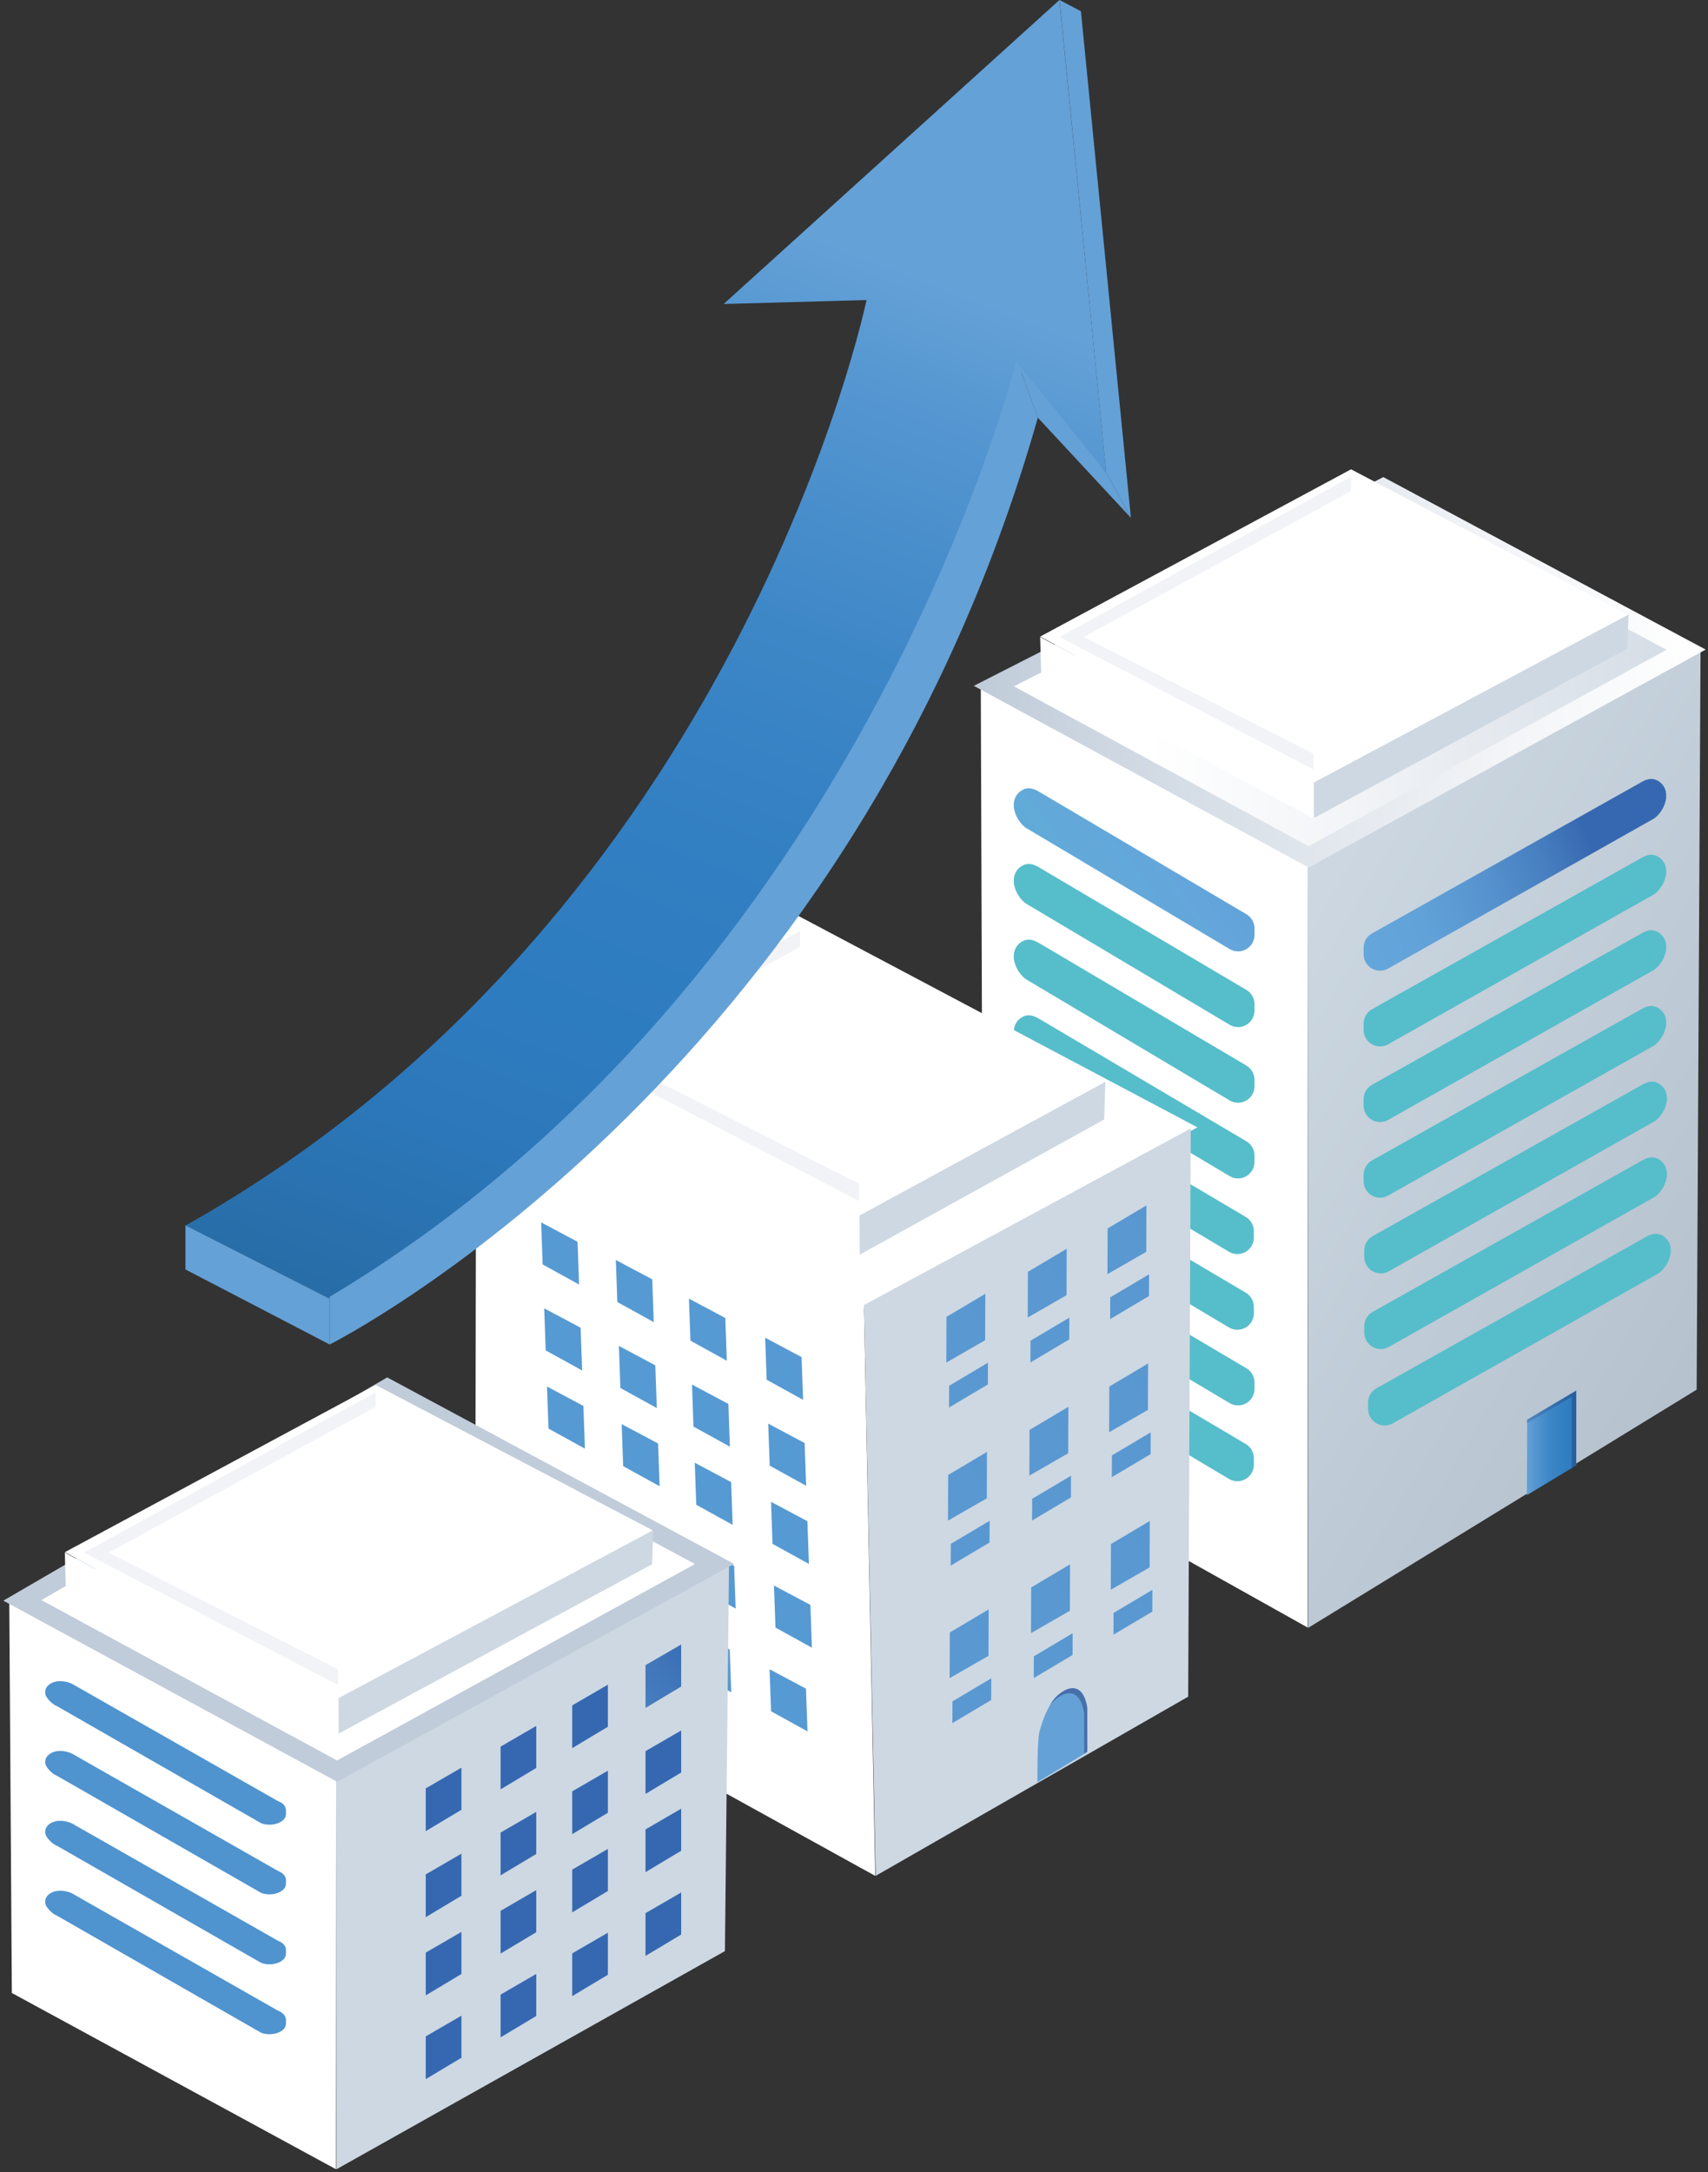 <svg width="376" height="478" viewBox="0 0 376 478" fill="none" xmlns="http://www.w3.org/2000/svg">
<rect x="0" y="0" width="376" height="478" fill="#333333" stroke="none"/>
<path d="M374.358 142.868L287.953 190.276L215.911 151.207L304.817 105.677L374.358 142.868Z" fill="url(#paint0_linear)"/>
<path d="M287.862 190.084L288.015 358.208L373.502 305.81L374.358 142.868L287.862 190.084Z" fill="url(#paint1_linear)"/>
<path d="M215.911 151.207L216.485 318.212L287.915 358.185L287.862 190.084L215.911 151.207Z" fill="url(#paint2_linear)"/>
<path d="M300.182 208.564V209.975C300.181 210.613 300.348 211.24 300.666 211.793C300.984 212.346 301.442 212.805 301.993 213.124C302.544 213.443 303.17 213.612 303.806 213.612C304.443 213.612 305.068 213.444 305.62 213.125L364.24 180.058C365.622 178.961 366.536 177.376 366.794 175.628V175.03C366.813 174.226 366.561 173.439 366.08 172.795C365.599 172.152 364.916 171.689 364.141 171.481C363.146 171.259 362.244 171.558 360.867 172.386L301.979 205.445C301.436 205.764 300.984 206.219 300.669 206.766C300.354 207.313 300.186 207.933 300.182 208.564V208.564Z" fill="url(#paint3_linear)"/>
<path d="M300.182 225.22V226.638C300.181 227.277 300.348 227.904 300.666 228.456C300.984 229.009 301.442 229.468 301.993 229.788C302.544 230.107 303.17 230.275 303.806 230.276C304.443 230.276 305.068 230.108 305.62 229.789L364.24 196.745C365.623 195.645 366.536 194.058 366.794 192.307V191.717C366.814 190.912 366.563 190.125 366.082 189.481C365.6 188.837 364.916 188.374 364.141 188.168C363.146 187.938 362.244 188.245 360.867 189.065L301.979 222.124C301.44 222.442 300.991 222.894 300.676 223.436C300.362 223.979 300.191 224.593 300.182 225.22V225.22Z" fill="url(#paint4_linear)"/>
<path d="M300.182 241.869V243.279C300.181 243.917 300.348 244.544 300.666 245.097C300.984 245.65 301.442 246.109 301.993 246.428C302.544 246.748 303.17 246.916 303.806 246.916C304.443 246.916 305.068 246.748 305.62 246.429L364.24 213.363C365.621 212.264 366.534 210.68 366.794 208.932V208.334C366.813 207.53 366.561 206.743 366.08 206.1C365.599 205.456 364.916 204.993 364.141 204.785C363.146 204.556 362.244 204.862 360.867 205.69L301.979 238.749C301.435 239.068 300.983 239.523 300.668 240.07C300.353 240.617 300.185 241.237 300.182 241.869V241.869Z" fill="url(#paint5_linear)"/>
<path d="M300.182 258.525V259.927C300.181 260.565 300.348 261.192 300.666 261.745C300.984 262.298 301.442 262.757 301.993 263.077C302.544 263.396 303.17 263.564 303.806 263.564C304.443 263.564 305.068 263.397 305.62 263.078L364.24 230.018C365.623 228.918 366.536 227.331 366.794 225.58V224.99C366.814 224.186 366.563 223.398 366.082 222.754C365.6 222.11 364.916 221.648 364.141 221.441C363.146 221.211 362.244 221.518 360.867 222.338L301.979 255.397C301.435 255.718 300.984 256.175 300.669 256.723C300.354 257.271 300.186 257.892 300.182 258.525V258.525Z" fill="url(#paint6_linear)"/>
<path d="M300.328 275.173V276.583C300.328 277.222 300.497 277.848 300.816 278.401C301.134 278.954 301.593 279.412 302.144 279.731C302.696 280.051 303.321 280.219 303.958 280.219C304.595 280.219 305.221 280.052 305.773 279.734L364.385 246.667C365.769 245.569 366.685 243.985 366.947 242.236V241.639C366.964 240.834 366.711 240.047 366.229 239.403C365.746 238.76 365.062 238.297 364.286 238.09C363.292 237.86 362.397 238.166 361.013 238.994L302.125 272.053C301.58 272.371 301.127 272.826 300.812 273.374C300.497 273.921 300.33 274.541 300.328 275.173V275.173Z" fill="url(#paint7_linear)"/>
<path d="M300.328 291.829V293.231C300.328 293.87 300.497 294.497 300.816 295.049C301.134 295.602 301.593 296.061 302.144 296.38C302.696 296.699 303.321 296.867 303.958 296.867C304.595 296.868 305.221 296.7 305.773 296.382L364.385 263.323C365.77 262.223 366.686 260.636 366.947 258.885V258.287C366.965 257.483 366.712 256.696 366.229 256.053C365.747 255.411 365.062 254.95 364.286 254.746C363.292 254.516 362.397 254.822 361.013 255.642L302.132 288.724C301.589 289.041 301.138 289.494 300.821 290.038C300.505 290.582 300.335 291.199 300.328 291.829V291.829Z" fill="url(#paint8_linear)"/>
<path d="M301.176 308.654V310.064C301.177 310.702 301.346 311.329 301.664 311.882C301.983 312.434 302.441 312.893 302.993 313.212C303.545 313.532 304.17 313.7 304.807 313.7C305.444 313.7 306.07 313.533 306.622 313.214L365.234 280.148C366.618 279.05 367.533 277.466 367.796 275.717V275.12C367.813 274.315 367.56 273.528 367.077 272.884C366.595 272.241 365.911 271.778 365.135 271.571C364.141 271.341 363.246 271.647 361.861 272.475L302.974 305.534C302.429 305.852 301.976 306.307 301.661 306.854C301.346 307.402 301.179 308.022 301.176 308.654V308.654Z" fill="url(#paint9_linear)"/>
<path d="M276.168 204.325V205.728C276.169 206.366 276.002 206.993 275.684 207.546C275.366 208.099 274.908 208.558 274.357 208.877C273.806 209.197 273.181 209.365 272.544 209.365C271.907 209.365 271.282 209.197 270.731 208.878L225.739 182.12C224.356 181.019 223.442 179.433 223.184 177.682V177.092C223.164 176.287 223.415 175.5 223.897 174.856C224.378 174.212 225.062 173.749 225.838 173.543C226.832 173.313 227.735 173.619 229.111 174.447L274.401 201.198C274.94 201.523 275.385 201.981 275.695 202.529C276.004 203.077 276.167 203.696 276.168 204.325V204.325Z" fill="url(#paint10_linear)"/>
<path d="M276.168 220.974V222.384C276.169 223.022 276.002 223.649 275.684 224.202C275.366 224.755 274.909 225.214 274.357 225.533C273.806 225.853 273.181 226.021 272.544 226.021C271.908 226.021 271.282 225.853 270.731 225.534L225.739 198.768C224.356 197.671 223.443 196.086 223.184 194.338V193.74C223.166 192.936 223.417 192.149 223.899 191.505C224.38 190.862 225.063 190.399 225.838 190.191C226.832 189.969 227.735 190.268 229.111 191.096L274.402 217.854C274.94 218.176 275.386 218.633 275.696 219.18C276.006 219.727 276.168 220.345 276.168 220.974V220.974Z" fill="url(#paint11_linear)"/>
<path d="M276.168 237.63V239.032C276.169 239.67 276.002 240.297 275.684 240.85C275.366 241.403 274.908 241.862 274.357 242.182C273.806 242.501 273.181 242.669 272.544 242.669C271.907 242.67 271.282 242.502 270.731 242.183L225.739 215.424C224.356 214.324 223.442 212.737 223.184 210.986V210.396C223.164 209.592 223.415 208.804 223.897 208.16C224.378 207.516 225.062 207.054 225.838 206.847C226.832 206.617 227.735 206.924 229.111 207.751L274.401 234.502C274.94 234.827 275.385 235.286 275.695 235.833C276.004 236.381 276.167 237 276.168 237.63V237.63Z" fill="url(#paint12_linear)"/>
<path d="M276.168 254.278V255.688C276.169 256.326 276.002 256.953 275.684 257.506C275.366 258.059 274.909 258.518 274.357 258.838C273.806 259.157 273.181 259.325 272.544 259.325C271.908 259.326 271.282 259.158 270.731 258.839L225.739 232.072C224.356 230.975 223.443 229.391 223.184 227.642V227.044C223.166 226.24 223.417 225.453 223.899 224.81C224.38 224.166 225.063 223.703 225.838 223.495C226.832 223.273 227.735 223.572 229.111 224.4L274.402 251.166C274.939 251.488 275.384 251.943 275.694 252.489C276.004 253.034 276.167 253.65 276.168 254.278V254.278Z" fill="url(#paint13_linear)"/>
<path d="M276.023 270.934V272.337C276.023 272.975 275.856 273.602 275.539 274.155C275.221 274.708 274.763 275.167 274.212 275.486C273.661 275.806 273.035 275.974 272.399 275.974C271.762 275.974 271.137 275.806 270.585 275.487L225.593 248.729C224.21 247.628 223.297 246.042 223.039 244.291V243.701C223.019 242.896 223.27 242.109 223.751 241.465C224.233 240.821 224.917 240.358 225.693 240.152C226.687 239.922 227.589 240.228 228.966 241.049L274.256 267.807C274.794 268.132 275.24 268.59 275.549 269.138C275.859 269.686 276.022 270.305 276.023 270.934V270.934Z" fill="url(#paint14_linear)"/>
<path d="M276.023 287.582V288.993C276.024 289.631 275.857 290.258 275.539 290.811C275.221 291.364 274.763 291.823 274.212 292.142C273.661 292.461 273.035 292.63 272.399 292.63C271.762 292.63 271.137 292.462 270.585 292.143L225.593 265.377C224.211 264.279 223.298 262.695 223.039 260.947V260.364C223.02 259.56 223.272 258.773 223.753 258.129C224.235 257.486 224.918 257.023 225.693 256.815C226.687 256.593 227.59 256.892 228.966 257.72L274.256 284.478C274.793 284.799 275.237 285.254 275.547 285.798C275.856 286.341 276.02 286.956 276.023 287.582V287.582Z" fill="url(#paint15_linear)"/>
<path d="M276.168 304.239V305.641C276.169 306.279 276.002 306.906 275.684 307.459C275.366 308.012 274.908 308.471 274.357 308.791C273.806 309.11 273.181 309.278 272.544 309.278C271.907 309.278 271.282 309.111 270.731 308.792L225.739 282.033C224.356 280.933 223.442 279.346 223.184 277.595V277.005C223.164 276.2 223.415 275.413 223.897 274.769C224.378 274.125 225.062 273.662 225.838 273.456C226.832 273.226 227.735 273.533 229.111 274.353L274.401 301.111C274.941 301.435 275.387 301.893 275.697 302.441C276.006 302.989 276.169 303.609 276.168 304.239V304.239Z" fill="url(#paint16_linear)"/>
<path d="M276.023 320.918V322.328C276.024 322.966 275.857 323.593 275.539 324.146C275.221 324.699 274.763 325.158 274.212 325.477C273.661 325.797 273.035 325.965 272.399 325.965C271.762 325.965 271.137 325.797 270.585 325.478L225.593 298.689C224.211 297.592 223.298 296.007 223.039 294.259V293.661C223.02 292.857 223.272 292.07 223.753 291.426C224.235 290.783 224.918 290.32 225.693 290.112C226.687 289.882 227.59 290.189 228.966 291.017L274.256 317.775C274.798 318.099 275.246 318.56 275.556 319.111C275.866 319.662 276.027 320.285 276.023 320.918V320.918Z" fill="url(#paint17_linear)"/>
<path d="M371.169 142.967L288.076 188.558L218.795 150.985L304.503 107.31L371.169 142.967Z" stroke="url(#paint18_linear)" stroke-width="4.11" stroke-miterlimit="10"/>
<path d="M336.127 329.027L336.196 312.386L347.002 305.994V322.466L336.127 329.027Z" fill="url(#paint19_linear)"/>
<path opacity="0.5" d="M346.971 306.071L336.157 312.456V313.184L345.985 307.374V323.133L346.971 322.543V306.071Z" fill="url(#paint20_linear)"/>
<path d="M358.305 135.233L289.116 172.332L228.981 140.085L297.414 103.278L358.305 135.233Z" fill="url(#paint21_linear)"/>
<path d="M349.732 135.701L289.108 165.855L238.595 140.185L297.406 108.076L349.732 135.701Z" fill="url(#paint22_linear)"/>
<path d="M289.238 172.14L289.269 179.997L358.267 142.737L358.504 135.203L289.238 172.14Z" fill="url(#paint23_linear)"/>
<path d="M228.981 140.185L229.195 147.888L289.116 180.111L289.154 172.27L228.981 140.185Z" fill="url(#paint24_linear)"/>
<g opacity="0.4">
<path opacity="0.4" d="M289.162 169.335L289.108 165.855L238.595 140.185L297.406 108.076V104.918L233.241 140.185L289.162 169.335Z" fill="#A7B5C9"/>
</g>
<path d="M358.305 135.333L297.414 103.377L297.406 104.918L355.063 135.141L289.154 169.342V172.232L358.305 135.333Z" fill="url(#paint25_linear)"/>
<path d="M104.82 239.991L190.092 287.399L262.134 248.33L174.399 201.696L104.82 239.991Z" fill="url(#paint26_linear)"/>
<path d="M108.345 239.99L189.97 285.681L259.251 248.108L174.72 203.336L108.345 239.99Z" stroke="url(#paint27_linear)" stroke-width="4.11" stroke-miterlimit="10"/>
<path d="M243.115 238.059L189.083 267.631L122.662 232.011L176.135 203.045L243.115 238.059Z" fill="url(#paint28_linear)"/>
<path d="M231.956 238.504L189.083 260.479L133.277 232.119L176.135 208.342L231.956 238.504Z" fill="url(#paint29_linear)"/>
<path d="M189.221 267.424L189.259 276.1L243.076 246.352L243.329 238.028L189.221 267.424Z" fill="url(#paint30_linear)"/>
<path d="M122.662 232.119L122.899 240.634L189.091 276.231L189.129 267.569L122.662 232.119Z" fill="url(#paint31_linear)"/>
<g opacity="0.4">
<path opacity="0.4" d="M189.144 264.327L189.083 260.479L133.277 232.119L176.135 208.342V204.854L127.365 232.119L189.144 264.327Z" fill="#A7B5C9"/>
</g>
<path d="M243.114 238.174L176.135 203.153V204.854L239.535 237.952L189.129 264.335V267.523L243.114 238.174Z" fill="url(#paint32_linear)"/>
<path d="M190.184 287.199L192.685 412.813L104.59 364.156L104.82 239.991L190.184 287.199Z" fill="url(#paint33_linear)"/>
<path d="M262.134 248.33L261.569 373.369L192.777 412.798L190.184 287.199L262.134 248.33Z" fill="url(#paint34_linear)"/>
<path d="M159.669 290.043L160.006 299.448L151.991 295.025L151.662 285.773L159.669 290.043Z" fill="url(#paint35_linear)"/>
<path d="M160.343 308.953L160.679 318.358L152.664 313.935L152.335 304.683L160.343 308.953Z" fill="url(#paint36_linear)"/>
<path d="M160.954 326.16L161.291 335.565L153.276 331.143L152.947 321.891L160.954 326.16Z" fill="url(#paint37_linear)"/>
<path d="M161.612 344.579L161.949 353.984L153.934 349.569L153.597 340.31L161.612 344.579Z" fill="url(#paint38_linear)"/>
<path d="M176.456 298.643L176.793 308.048L168.77 303.625L168.442 294.374L176.456 298.643Z" fill="url(#paint39_linear)"/>
<path d="M177.13 317.553L177.466 326.958L169.444 322.535L169.115 313.283L177.13 317.553Z" fill="url(#paint40_linear)"/>
<path d="M177.741 334.761L178.078 344.165L170.063 339.743L169.734 330.491L177.741 334.761Z" fill="url(#paint41_linear)"/>
<path d="M178.399 353.18L178.735 362.592L170.713 358.169L170.384 348.91L178.399 353.18Z" fill="url(#paint42_linear)"/>
<path d="M127.144 273.272L127.48 282.677L119.458 278.254L119.129 269.003L127.144 273.272Z" fill="url(#paint43_linear)"/>
<path d="M127.817 292.182L128.153 301.586L120.131 297.171L119.802 287.912L127.817 292.182Z" fill="url(#paint44_linear)"/>
<path d="M128.429 309.39L128.765 318.794L120.743 314.372L120.421 305.12L128.429 309.39Z" fill="url(#paint45_linear)"/>
<path d="M129.086 327.816L129.415 337.221L121.4 332.798L121.071 323.547L129.086 327.816Z" fill="url(#paint46_linear)"/>
<path d="M143.586 281.542L143.915 290.947L135.9 286.525L135.571 277.273L143.586 281.542Z" fill="url(#paint47_linear)"/>
<path d="M144.259 300.46L144.588 309.857L136.573 305.442L136.244 296.183L144.259 300.46Z" fill="url(#paint48_linear)"/>
<path d="M144.871 317.66L145.208 327.065L137.185 322.642L136.856 313.391L144.871 317.66Z" fill="url(#paint49_linear)"/>
<path d="M145.529 336.086L145.857 345.491L137.843 341.069L137.514 331.817L145.529 336.086Z" fill="url(#paint50_linear)"/>
<path d="M160.641 363.006L160.977 372.411L152.962 367.988L152.626 358.736L160.641 363.006Z" fill="url(#paint51_linear)"/>
<path d="M177.428 371.606L177.764 381.011L169.742 376.588L169.413 367.336L177.428 371.606Z" fill="url(#paint52_linear)"/>
<path d="M128.115 346.235L128.451 355.64L120.429 351.217L120.1 341.965L128.115 346.235Z" fill="url(#paint53_linear)"/>
<path d="M144.558 354.505L144.887 363.91L136.872 359.488L136.543 350.236L144.558 354.505Z" fill="url(#paint54_linear)"/>
<path d="M216.867 294.933L216.906 284.716L208.363 289.79L208.325 299.846L216.867 294.933Z" fill="url(#paint55_linear)"/>
<path d="M234.786 285.022L234.824 274.805L226.282 279.879L226.244 289.928L234.786 285.022Z" fill="url(#paint56_linear)"/>
<path d="M217.487 299.877L217.472 304.66L208.921 309.742L208.944 304.959L217.487 299.877Z" fill="url(#paint57_linear)"/>
<path d="M235.383 294.749L226.84 299.824L226.855 295.041L235.405 289.966L235.383 294.749Z" fill="url(#paint58_linear)"/>
<path d="M252.934 285.206L244.392 290.281L244.407 285.498L252.957 280.423L252.934 285.206Z" fill="url(#paint59_linear)"/>
<path d="M252.338 275.48L252.376 265.262L243.833 270.336L243.795 280.385L252.338 275.48Z" fill="url(#paint60_linear)"/>
<path d="M217.234 329.724L217.273 319.507L208.73 324.581L208.692 334.63L217.234 329.724Z" fill="url(#paint61_linear)"/>
<path d="M235.153 319.806L235.191 309.589L226.641 314.663L226.603 324.72L235.153 319.806Z" fill="url(#paint62_linear)"/>
<path d="M217.854 334.668L217.839 339.451L209.288 344.526L209.311 339.743L217.854 334.668Z" fill="url(#paint63_linear)"/>
<path d="M235.75 329.533L227.207 334.607L227.222 329.832L235.765 324.75L235.75 329.533Z" fill="url(#paint64_linear)"/>
<path d="M253.301 319.99L244.759 325.064L244.774 320.281L253.324 315.207L253.301 319.99Z" fill="url(#paint65_linear)"/>
<path d="M252.705 310.263L252.743 300.046L244.2 305.12L244.162 315.177L252.705 310.263Z" fill="url(#paint66_linear)"/>
<path d="M217.602 364.385L217.64 354.168L209.097 359.242L209.059 369.291L217.602 364.385Z" fill="url(#paint67_linear)"/>
<path d="M235.52 354.467L235.559 344.25L227.008 349.331L226.97 359.38L235.52 354.467Z" fill="url(#paint68_linear)"/>
<path d="M218.221 369.33L218.198 374.113L209.655 379.187L209.678 374.404L218.221 369.33Z" fill="url(#paint69_linear)"/>
<path d="M236.117 364.194L227.574 369.276L227.59 364.493L236.132 359.411L236.117 364.194Z" fill="url(#paint70_linear)"/>
<path d="M253.668 354.651L245.126 359.725L245.141 354.942L253.684 349.868L253.668 354.651Z" fill="url(#paint71_linear)"/>
<path d="M253.072 344.924L253.11 334.707L244.568 339.789L244.529 349.838L253.072 344.924Z" fill="url(#paint72_linear)"/>
<path d="M228.369 392.202C228.369 392.202 228.324 382.889 228.836 381.026C229.348 379.164 230.954 373.676 234.258 372.173C234.258 372.173 238.273 369.628 239.268 376.006V385.625L228.369 392.202Z" fill="url(#paint73_linear)"/>
<path d="M239.36 375.837C238.366 369.444 234.35 372.004 234.35 372.004C232.907 372.785 231.744 373.999 231.024 375.477C231.676 374.475 232.581 373.663 233.647 373.123C233.647 373.123 237.662 370.571 238.664 376.956V385.878L239.367 385.464L239.36 375.837Z" fill="url(#paint74_linear)"/>
<path d="M160.488 344.066L74.083 391.474L2.041 352.405L85.601 303.825L160.488 344.066Z" fill="url(#paint75_linear)"/>
<path d="M73.999 391.275L74.045 477.383L159.585 429.362L160.488 344.066L73.999 391.275Z" fill="url(#paint76_linear)"/>
<path d="M2.041 352.405L2.607 438.575L73.953 477.36L73.999 391.274L2.041 352.405Z" fill="url(#paint77_linear)"/>
<path d="M62.948 398.334V399.231C62.948 401.009 59.927 402.121 57.511 401.231L12.519 375.439C11.394 375.025 9.964 373.446 9.964 372.626V372.242C9.964 371.2 11.02 370.219 12.618 369.989C13.741 369.879 14.873 370.078 15.891 370.564L61.181 396.349C62.275 396.732 62.948 397.483 62.948 398.334Z" fill="url(#paint78_linear)"/>
<path d="M62.948 413.664V414.56C62.948 416.339 59.927 417.45 57.511 416.561L12.519 390.768C11.394 390.354 9.964 388.775 9.964 387.955V387.603C9.964 386.56 11.02 385.579 12.618 385.349C13.741 385.24 14.873 385.438 15.891 385.924L61.181 411.709C62.275 412.131 62.948 412.897 62.948 413.664Z" fill="url(#paint79_linear)"/>
<path d="M62.948 429.063V429.96C62.948 431.738 59.927 432.849 57.511 431.96L12.519 406.168C11.394 405.754 9.964 404.175 9.964 403.347V402.971C9.964 401.929 11.02 400.948 12.618 400.718C13.741 400.608 14.873 400.807 15.891 401.293L61.181 427.078C62.275 427.499 62.948 428.228 62.948 429.063Z" fill="url(#paint80_linear)"/>
<path d="M62.948 444.447V445.343C62.948 447.122 59.927 448.233 57.511 447.344L12.519 421.551C11.394 421.137 9.964 419.558 9.964 418.731V418.355C9.964 417.313 11.02 416.332 12.618 416.102C13.741 415.992 14.873 416.191 15.891 416.676L61.181 442.461C62.275 442.883 62.948 443.634 62.948 444.447Z" fill="url(#paint81_linear)"/>
<path d="M157.299 344.165L74.206 389.749L4.925 352.183L85.28 305.465L157.299 344.165Z" stroke="url(#paint82_linear)" stroke-width="4.11" stroke-miterlimit="10"/>
<path d="M110.196 384.361V393.766L118.051 389.059V379.808L110.196 384.361Z" fill="url(#paint83_linear)"/>
<path d="M110.196 403.278V412.69L118.051 407.984V398.725L110.196 403.278Z" fill="url(#paint84_linear)"/>
<path d="M110.196 420.501V429.906L118.051 425.207V415.94L110.196 420.501Z" fill="url(#paint85_linear)"/>
<path d="M110.196 438.935V448.34L118.051 443.634V434.382L110.196 438.935Z" fill="url(#paint86_linear)"/>
<path d="M93.723 393.551V402.964L101.577 398.257V388.998L93.723 393.551Z" fill="url(#paint87_linear)"/>
<path d="M93.723 412.476V421.888L101.577 417.182V407.923L93.723 412.476Z" fill="url(#paint88_linear)"/>
<path d="M93.723 429.691V439.104L101.577 434.397V425.138L93.723 429.691Z" fill="url(#paint89_linear)"/>
<path d="M93.723 448.126V457.538L101.577 452.832V443.573L93.723 448.126Z" fill="url(#paint90_linear)"/>
<path d="M142.103 366.432V375.845L149.957 371.138V361.887L142.103 366.432Z" fill="url(#paint91_linear)"/>
<path d="M142.103 385.357V394.77L149.957 390.063V380.804L142.103 385.357Z" fill="url(#paint92_linear)"/>
<path d="M142.103 402.58V411.985L149.957 407.279V398.02L142.103 402.58Z" fill="url(#paint93_linear)"/>
<path d="M142.103 421.007V430.419L149.957 425.713V416.461L142.103 421.007Z" fill="url(#paint94_linear)"/>
<path d="M125.966 375.293V384.698L133.82 379.992V370.732L125.966 375.293Z" fill="url(#paint95_linear)"/>
<path d="M125.966 394.21V403.623L133.82 398.917V389.657L125.966 394.21Z" fill="url(#paint96_linear)"/>
<path d="M125.966 411.426V420.839L133.82 416.132V406.873L125.966 411.426Z" fill="url(#paint97_linear)"/>
<path d="M125.966 429.867V439.272L133.82 434.566V425.307L125.966 429.867Z" fill="url(#paint98_linear)"/>
<path d="M143.594 336.723L74.397 373.821L14.27 341.575L82.695 304.768L143.594 336.723Z" fill="url(#paint99_linear)"/>
<path d="M135.013 337.19L74.397 367.344L23.876 341.674L82.695 309.565L135.013 337.19Z" fill="url(#paint100_linear)"/>
<path d="M74.519 373.629L74.558 381.486L143.556 344.227L143.785 336.692L74.519 373.629Z" fill="url(#paint101_linear)"/>
<path d="M14.27 341.674L14.484 349.378L74.404 381.601L74.443 373.76L14.27 341.674Z" fill="url(#paint102_linear)"/>
<g opacity="0.4">
<path opacity="0.4" d="M74.451 370.832L74.397 367.344L23.876 341.674L82.695 309.566V306.408L18.522 341.674L74.451 370.832Z" fill="#A7B5C9"/>
</g>
<path d="M143.594 336.822L82.695 304.867V306.408L140.351 336.631L74.443 370.832V373.722L143.594 336.822Z" fill="url(#paint103_linear)"/>
<path d="M40.823 269.7L72.531 285.797C72.531 285.797 178.001 236.925 223.773 80.758L243.528 104.029L233.218 0L159.303 66.9L190.758 66.026C190.758 66.026 162.775 201.191 40.823 269.7Z" fill="url(#paint104_linear)"/>
<path d="M40.823 269.654V279.358L72.577 295.869V285.812L40.823 269.654Z" fill="url(#paint105_linear)"/>
<path d="M72.577 285.383V295.868C72.577 295.868 186.881 238.588 228.469 91.911L223.804 79.11C223.804 79.11 190.681 214.689 72.577 285.383Z" fill="url(#paint106_linear)"/>
<path d="M233.249 0L243.527 104.037L248.957 113.963L237.952 2.468L233.249 0Z" fill="url(#paint107_linear)"/>
<path d="M224.163 80.091L228.469 91.911L248.957 113.963L243.528 104.037L224.163 80.091Z" fill="url(#paint108_linear)"/>
<defs>
<linearGradient id="paint0_linear" x1="252.973" y1="147.451" x2="411.411" y2="147.451" gradientUnits="userSpaceOnUse">
<stop stop-color="white"/>
<stop offset="0.28" stop-color="#F2F4F7"/>
<stop offset="0.79" stop-color="#D0D9E3"/>
<stop offset="1" stop-color="#C0CCD9"/>
</linearGradient>
<linearGradient id="paint1_linear" x1="266.188" y1="212.236" x2="463.269" y2="327.858" gradientUnits="userSpaceOnUse">
<stop offset="0.03" stop-color="#CDD8E2"/>
<stop offset="0.38" stop-color="#BECAD5"/>
<stop offset="1" stop-color="#A7B4C1"/>
</linearGradient>
<linearGradient id="paint2_linear" x1="19051.4" y1="41592.2" x2="51518.4" y2="59287.5" gradientUnits="userSpaceOnUse">
<stop stop-color="white"/>
<stop offset="0.28" stop-color="#F2F4F7"/>
<stop offset="0.79" stop-color="#D0D9E3"/>
<stop offset="1" stop-color="#C0CCD9"/>
</linearGradient>
<linearGradient id="paint3_linear" x1="350.596" y1="186.826" x2="243.945" y2="222.554" gradientUnits="userSpaceOnUse">
<stop stop-color="#3668B1"/>
<stop offset="0.1" stop-color="#477FC0"/>
<stop offset="0.23" stop-color="#5794CF"/>
<stop offset="0.36" stop-color="#61A2D8"/>
<stop offset="0.47" stop-color="#64A6DB"/>
<stop offset="1" stop-color="#56BDCB"/>
</linearGradient>
<linearGradient id="paint4_linear" x1="38131.8" y1="12277" x2="30066" y2="16552.4" gradientUnits="userSpaceOnUse">
<stop stop-color="#3668B1"/>
<stop offset="0.1" stop-color="#477FC0"/>
<stop offset="0.23" stop-color="#5794CF"/>
<stop offset="0.36" stop-color="#61A2D8"/>
<stop offset="0.47" stop-color="#64A6DB"/>
<stop offset="1" stop-color="#56BDCB"/>
</linearGradient>
<linearGradient id="paint5_linear" x1="38568.1" y1="13124" x2="30501.5" y2="17398.7" gradientUnits="userSpaceOnUse">
<stop stop-color="#3668B1"/>
<stop offset="0.1" stop-color="#477FC0"/>
<stop offset="0.23" stop-color="#5794CF"/>
<stop offset="0.36" stop-color="#61A2D8"/>
<stop offset="0.47" stop-color="#64A6DB"/>
<stop offset="1" stop-color="#56BDCB"/>
</linearGradient>
<linearGradient id="paint6_linear" x1="39005.1" y1="13962.4" x2="30938" y2="18237" gradientUnits="userSpaceOnUse">
<stop stop-color="#3668B1"/>
<stop offset="0.1" stop-color="#477FC0"/>
<stop offset="0.23" stop-color="#5794CF"/>
<stop offset="0.36" stop-color="#61A2D8"/>
<stop offset="0.47" stop-color="#64A6DB"/>
<stop offset="1" stop-color="#56BDCB"/>
</linearGradient>
<linearGradient id="paint7_linear" x1="39447.3" y1="14807.5" x2="31380.2" y2="19083" gradientUnits="userSpaceOnUse">
<stop stop-color="#3668B1"/>
<stop offset="0.1" stop-color="#477FC0"/>
<stop offset="0.23" stop-color="#5794CF"/>
<stop offset="0.36" stop-color="#61A2D8"/>
<stop offset="0.47" stop-color="#64A6DB"/>
<stop offset="1" stop-color="#56BDCB"/>
</linearGradient>
<linearGradient id="paint8_linear" x1="39884.3" y1="15645.2" x2="31817.2" y2="19921.2" gradientUnits="userSpaceOnUse">
<stop stop-color="#3668B1"/>
<stop offset="0.1" stop-color="#477FC0"/>
<stop offset="0.23" stop-color="#5794CF"/>
<stop offset="0.36" stop-color="#61A2D8"/>
<stop offset="0.47" stop-color="#64A6DB"/>
<stop offset="1" stop-color="#56BDCB"/>
</linearGradient>
<linearGradient id="paint9_linear" x1="39959.1" y1="16593.3" x2="31890.9" y2="20868.2" gradientUnits="userSpaceOnUse">
<stop stop-color="#3668B1"/>
<stop offset="0.1" stop-color="#477FC0"/>
<stop offset="0.23" stop-color="#5794CF"/>
<stop offset="0.36" stop-color="#61A2D8"/>
<stop offset="0.47" stop-color="#64A6DB"/>
<stop offset="1" stop-color="#56BDCB"/>
</linearGradient>
<linearGradient id="paint10_linear" x1="271.251" y1="174.976" x2="168.28" y2="252.883" gradientUnits="userSpaceOnUse">
<stop stop-color="#4F93CF"/>
<stop offset="0.01" stop-color="#5296D1"/>
<stop offset="0.08" stop-color="#60A2D8"/>
<stop offset="0.15" stop-color="#64A6DB"/>
<stop offset="1" stop-color="#56BDCB"/>
</linearGradient>
<linearGradient id="paint11_linear" x1="25024.3" y1="9717.9" x2="20044.2" y2="15291.3" gradientUnits="userSpaceOnUse">
<stop stop-color="#4F93CF"/>
<stop offset="0.01" stop-color="#5296D1"/>
<stop offset="0.08" stop-color="#60A2D8"/>
<stop offset="0.15" stop-color="#64A6DB"/>
<stop offset="1" stop-color="#56BDCB"/>
</linearGradient>
<linearGradient id="paint12_linear" x1="25578.6" y1="10228.3" x2="20599.4" y2="15802.1" gradientUnits="userSpaceOnUse">
<stop stop-color="#4F93CF"/>
<stop offset="0.01" stop-color="#5296D1"/>
<stop offset="0.08" stop-color="#60A2D8"/>
<stop offset="0.15" stop-color="#64A6DB"/>
<stop offset="1" stop-color="#56BDCB"/>
</linearGradient>
<linearGradient id="paint13_linear" x1="26132.7" y1="10741.7" x2="21152.6" y2="16315.2" gradientUnits="userSpaceOnUse">
<stop stop-color="#4F93CF"/>
<stop offset="0.01" stop-color="#5296D1"/>
<stop offset="0.08" stop-color="#60A2D8"/>
<stop offset="0.15" stop-color="#64A6DB"/>
<stop offset="1" stop-color="#56BDCB"/>
</linearGradient>
<linearGradient id="paint14_linear" x1="26683.2" y1="11248.8" x2="21703.7" y2="16822.2" gradientUnits="userSpaceOnUse">
<stop stop-color="#4F93CF"/>
<stop offset="0.01" stop-color="#5296D1"/>
<stop offset="0.08" stop-color="#60A2D8"/>
<stop offset="0.15" stop-color="#64A6DB"/>
<stop offset="1" stop-color="#56BDCB"/>
</linearGradient>
<linearGradient id="paint15_linear" x1="27237.3" y1="11757" x2="22259.5" y2="17330.2" gradientUnits="userSpaceOnUse">
<stop stop-color="#4F93CF"/>
<stop offset="0.01" stop-color="#5296D1"/>
<stop offset="0.08" stop-color="#60A2D8"/>
<stop offset="0.15" stop-color="#64A6DB"/>
<stop offset="1" stop-color="#56BDCB"/>
</linearGradient>
<linearGradient id="paint16_linear" x1="27795.5" y1="12275.7" x2="22816.1" y2="17849.1" gradientUnits="userSpaceOnUse">
<stop stop-color="#4F93CF"/>
<stop offset="0.01" stop-color="#5296D1"/>
<stop offset="0.08" stop-color="#60A2D8"/>
<stop offset="0.15" stop-color="#64A6DB"/>
<stop offset="1" stop-color="#56BDCB"/>
</linearGradient>
<linearGradient id="paint17_linear" x1="28345.8" y1="12794.8" x2="23361.6" y2="18368.7" gradientUnits="userSpaceOnUse">
<stop stop-color="#4F93CF"/>
<stop offset="0.01" stop-color="#5296D1"/>
<stop offset="0.08" stop-color="#60A2D8"/>
<stop offset="0.15" stop-color="#64A6DB"/>
<stop offset="1" stop-color="#56BDCB"/>
</linearGradient>
<linearGradient id="paint18_linear" x1="215.407" y1="147.942" x2="374.473" y2="147.942" gradientUnits="userSpaceOnUse">
<stop stop-color="#C0CCD9"/>
<stop offset="0.21" stop-color="#D0D9E3"/>
<stop offset="0.72" stop-color="#F2F4F7"/>
<stop offset="1" stop-color="white"/>
</linearGradient>
<linearGradient id="paint19_linear" x1="336.127" y1="317.507" x2="347.002" y2="317.507" gradientUnits="userSpaceOnUse">
<stop stop-color="#64A1D7"/>
<stop offset="0.18" stop-color="#5395D0"/>
<stop offset="0.45" stop-color="#3E87C7"/>
<stop offset="0.73" stop-color="#327FC2"/>
<stop offset="1" stop-color="#2E7CC0"/>
</linearGradient>
<linearGradient id="paint20_linear" x1="336.157" y1="314.602" x2="346.971" y2="314.602" gradientUnits="userSpaceOnUse">
<stop stop-color="#476FAA"/>
<stop offset="0.33" stop-color="#3C639D"/>
<stop offset="0.93" stop-color="#21457B"/>
<stop offset="1" stop-color="#1D4176"/>
</linearGradient>
<linearGradient id="paint21_linear" x1="57334.6" y1="14107.4" x2="79202" y2="14107.4" gradientUnits="userSpaceOnUse">
<stop stop-color="white"/>
<stop offset="0.28" stop-color="#F2F4F7"/>
<stop offset="0.79" stop-color="#D0D9E3"/>
<stop offset="1" stop-color="#C0CCD9"/>
</linearGradient>
<linearGradient id="paint22_linear" x1="36702.8" y1="9073.01" x2="52597.7" y2="19199.1" gradientUnits="userSpaceOnUse">
<stop stop-color="white"/>
<stop offset="0.28" stop-color="#F2F4F7"/>
<stop offset="0.79" stop-color="#D0D9E3"/>
<stop offset="1" stop-color="#C0CCD9"/>
</linearGradient>
<linearGradient id="paint23_linear" x1="28755.4" y1="8601.75" x2="33185.7" y2="12629.9" gradientUnits="userSpaceOnUse">
<stop offset="0.03" stop-color="#CDD8E2"/>
<stop offset="0.38" stop-color="#BECAD5"/>
<stop offset="1" stop-color="#A7B4C1"/>
</linearGradient>
<linearGradient id="paint24_linear" x1="19997.5" y1="6849.11" x2="21655.7" y2="10764.6" gradientUnits="userSpaceOnUse">
<stop stop-color="white"/>
<stop offset="0.28" stop-color="#F2F4F7"/>
<stop offset="0.79" stop-color="#D0D9E3"/>
<stop offset="1" stop-color="#C0CCD9"/>
</linearGradient>
<linearGradient id="paint25_linear" x1="31617.4" y1="12453.8" x2="38157.7" y2="12403.1" gradientUnits="userSpaceOnUse">
<stop stop-color="white"/>
<stop offset="0.28" stop-color="#F2F4F7"/>
<stop offset="0.79" stop-color="#D0D9E3"/>
<stop offset="1" stop-color="#C0CCD9"/>
</linearGradient>
<linearGradient id="paint26_linear" x1="25968.9" y1="25696.4" x2="54044.2" y2="38102.8" gradientUnits="userSpaceOnUse">
<stop stop-color="white"/>
<stop offset="0.28" stop-color="#F2F4F7"/>
<stop offset="0.79" stop-color="#D0D9E3"/>
<stop offset="1" stop-color="#C0CCD9"/>
</linearGradient>
<linearGradient id="paint27_linear" x1="-154204" y1="28373.8" x2="-185277" y2="28373.8" gradientUnits="userSpaceOnUse">
<stop stop-color="white"/>
<stop offset="0.28" stop-color="#F2F4F7"/>
<stop offset="0.79" stop-color="#D0D9E3"/>
<stop offset="1" stop-color="#C0CCD9"/>
</linearGradient>
<linearGradient id="paint28_linear" x1="28597.8" y1="21519.3" x2="47570.3" y2="21519.3" gradientUnits="userSpaceOnUse">
<stop stop-color="white"/>
<stop offset="0.28" stop-color="#F2F4F7"/>
<stop offset="0.79" stop-color="#D0D9E3"/>
<stop offset="1" stop-color="#C0CCD9"/>
</linearGradient>
<linearGradient id="paint29_linear" x1="21034.1" y1="16206.5" x2="34125" y2="24413.4" gradientUnits="userSpaceOnUse">
<stop stop-color="white"/>
<stop offset="0.28" stop-color="#F2F4F7"/>
<stop offset="0.79" stop-color="#D0D9E3"/>
<stop offset="1" stop-color="#C0CCD9"/>
</linearGradient>
<linearGradient id="paint30_linear" x1="16382.9" y1="13368.7" x2="19365.5" y2="15860.5" gradientUnits="userSpaceOnUse">
<stop offset="0.03" stop-color="#CDD8E2"/>
<stop offset="0.38" stop-color="#BECAD5"/>
<stop offset="1" stop-color="#A7B4C1"/>
</linearGradient>
<linearGradient id="paint31_linear" x1="14374.9" y1="13877.5" x2="16399" y2="18655.5" gradientUnits="userSpaceOnUse">
<stop stop-color="white"/>
<stop offset="0.28" stop-color="#F2F4F7"/>
<stop offset="0.79" stop-color="#D0D9E3"/>
<stop offset="1" stop-color="#C0CCD9"/>
</linearGradient>
<linearGradient id="paint32_linear" x1="22085.6" y1="21425.6" x2="28172" y2="21376.8" gradientUnits="userSpaceOnUse">
<stop stop-color="white"/>
<stop offset="0.28" stop-color="#F2F4F7"/>
<stop offset="0.79" stop-color="#D0D9E3"/>
<stop offset="1" stop-color="#C0CCD9"/>
</linearGradient>
<linearGradient id="paint33_linear" x1="13076.5" y1="56431.5" x2="43191.9" y2="81470.3" gradientUnits="userSpaceOnUse">
<stop stop-color="white"/>
<stop offset="0.28" stop-color="#F2F4F7"/>
<stop offset="0.79" stop-color="#D0D9E3"/>
<stop offset="1" stop-color="#C0CCD9"/>
</linearGradient>
<linearGradient id="paint34_linear" x1="16621.5" y1="59565.2" x2="37596" y2="67211.5" gradientUnits="userSpaceOnUse">
<stop offset="0.03" stop-color="#CDD8E2"/>
<stop offset="0.38" stop-color="#BECAD5"/>
<stop offset="1" stop-color="#A7B4C1"/>
</linearGradient>
<linearGradient id="paint35_linear" x1="2541.63" y1="4727.63" x2="347.192" y2="5865.34" gradientUnits="userSpaceOnUse">
<stop stop-color="#4F93CF"/>
<stop offset="0.01" stop-color="#5296D1"/>
<stop offset="0.08" stop-color="#60A2D8"/>
<stop offset="0.15" stop-color="#64A6DB"/>
<stop offset="1" stop-color="#56BDCB"/>
</linearGradient>
<linearGradient id="paint36_linear" x1="2646.93" y1="4948.38" x2="452.559" y2="6086.1" gradientUnits="userSpaceOnUse">
<stop stop-color="#4F93CF"/>
<stop offset="0.01" stop-color="#5296D1"/>
<stop offset="0.08" stop-color="#60A2D8"/>
<stop offset="0.15" stop-color="#64A6DB"/>
<stop offset="1" stop-color="#56BDCB"/>
</linearGradient>
<linearGradient id="paint37_linear" x1="2742.77" y1="5149.19" x2="548.395" y2="6286.94" gradientUnits="userSpaceOnUse">
<stop stop-color="#4F93CF"/>
<stop offset="0.01" stop-color="#5296D1"/>
<stop offset="0.08" stop-color="#60A2D8"/>
<stop offset="0.15" stop-color="#64A6DB"/>
<stop offset="1" stop-color="#56BDCB"/>
</linearGradient>
<linearGradient id="paint38_linear" x1="2847.84" y1="5364.22" x2="652.261" y2="6503.71" gradientUnits="userSpaceOnUse">
<stop stop-color="#4F93CF"/>
<stop offset="0.01" stop-color="#5296D1"/>
<stop offset="0.08" stop-color="#60A2D8"/>
<stop offset="0.15" stop-color="#64A6DB"/>
<stop offset="1" stop-color="#56BDCB"/>
</linearGradient>
<linearGradient id="paint39_linear" x1="2683.69" y1="4973.5" x2="488.093" y2="6112.84" gradientUnits="userSpaceOnUse">
<stop stop-color="#4F93CF"/>
<stop offset="0.01" stop-color="#5296D1"/>
<stop offset="0.08" stop-color="#60A2D8"/>
<stop offset="0.15" stop-color="#64A6DB"/>
<stop offset="1" stop-color="#56BDCB"/>
</linearGradient>
<linearGradient id="paint40_linear" x1="2789.1" y1="5194.22" x2="593.571" y2="6333.59" gradientUnits="userSpaceOnUse">
<stop stop-color="#4F93CF"/>
<stop offset="0.01" stop-color="#5296D1"/>
<stop offset="0.08" stop-color="#60A2D8"/>
<stop offset="0.15" stop-color="#64A6DB"/>
<stop offset="1" stop-color="#56BDCB"/>
</linearGradient>
<linearGradient id="paint41_linear" x1="2882.52" y1="5395.04" x2="688.156" y2="6532.77" gradientUnits="userSpaceOnUse">
<stop stop-color="#4F93CF"/>
<stop offset="0.01" stop-color="#5296D1"/>
<stop offset="0.08" stop-color="#60A2D8"/>
<stop offset="0.15" stop-color="#64A6DB"/>
<stop offset="1" stop-color="#56BDCB"/>
</linearGradient>
<linearGradient id="paint42_linear" x1="2987.73" y1="5613.04" x2="791.676" y2="6752.06" gradientUnits="userSpaceOnUse">
<stop stop-color="#4F93CF"/>
<stop offset="0.01" stop-color="#5296D1"/>
<stop offset="0.08" stop-color="#60A2D8"/>
<stop offset="0.15" stop-color="#64A6DB"/>
<stop offset="1" stop-color="#56BDCB"/>
</linearGradient>
<linearGradient id="paint43_linear" x1="2272.2" y1="4250.12" x2="76.675" y2="5389.51" gradientUnits="userSpaceOnUse">
<stop stop-color="#4F93CF"/>
<stop offset="0.01" stop-color="#5296D1"/>
<stop offset="0.08" stop-color="#60A2D8"/>
<stop offset="0.15" stop-color="#64A6DB"/>
<stop offset="1" stop-color="#56BDCB"/>
</linearGradient>
<linearGradient id="paint44_linear" x1="2377.58" y1="4470.89" x2="182.061" y2="5610.27" gradientUnits="userSpaceOnUse">
<stop stop-color="#4F93CF"/>
<stop offset="0.01" stop-color="#5296D1"/>
<stop offset="0.08" stop-color="#60A2D8"/>
<stop offset="0.15" stop-color="#64A6DB"/>
<stop offset="1" stop-color="#56BDCB"/>
</linearGradient>
<linearGradient id="paint45_linear" x1="2471.44" y1="4671.73" x2="277" y2="5809.45" gradientUnits="userSpaceOnUse">
<stop stop-color="#4F93CF"/>
<stop offset="0.01" stop-color="#5296D1"/>
<stop offset="0.08" stop-color="#60A2D8"/>
<stop offset="0.15" stop-color="#64A6DB"/>
<stop offset="1" stop-color="#56BDCB"/>
</linearGradient>
<linearGradient id="paint46_linear" x1="2574.05" y1="4886.8" x2="379.613" y2="6024.53" gradientUnits="userSpaceOnUse">
<stop stop-color="#4F93CF"/>
<stop offset="0.01" stop-color="#5296D1"/>
<stop offset="0.08" stop-color="#60A2D8"/>
<stop offset="0.15" stop-color="#64A6DB"/>
<stop offset="1" stop-color="#56BDCB"/>
</linearGradient>
<linearGradient id="paint47_linear" x1="2406.3" y1="4489.1" x2="211.872" y2="5626.8" gradientUnits="userSpaceOnUse">
<stop stop-color="#4F93CF"/>
<stop offset="0.01" stop-color="#5296D1"/>
<stop offset="0.08" stop-color="#60A2D8"/>
<stop offset="0.15" stop-color="#64A6DB"/>
<stop offset="1" stop-color="#56BDCB"/>
</linearGradient>
<linearGradient id="paint48_linear" x1="2511.63" y1="4709.83" x2="317.2" y2="5847.68" gradientUnits="userSpaceOnUse">
<stop stop-color="#4F93CF"/>
<stop offset="0.01" stop-color="#5296D1"/>
<stop offset="0.08" stop-color="#60A2D8"/>
<stop offset="0.15" stop-color="#64A6DB"/>
<stop offset="1" stop-color="#56BDCB"/>
</linearGradient>
<linearGradient id="paint49_linear" x1="2609.69" y1="4910.72" x2="414.105" y2="6050.19" gradientUnits="userSpaceOnUse">
<stop stop-color="#4F93CF"/>
<stop offset="0.01" stop-color="#5296D1"/>
<stop offset="0.08" stop-color="#60A2D8"/>
<stop offset="0.15" stop-color="#64A6DB"/>
<stop offset="1" stop-color="#56BDCB"/>
</linearGradient>
<linearGradient id="paint50_linear" x1="2710.04" y1="5125.91" x2="515.676" y2="6263.64" gradientUnits="userSpaceOnUse">
<stop stop-color="#4F93CF"/>
<stop offset="0.01" stop-color="#5296D1"/>
<stop offset="0.08" stop-color="#60A2D8"/>
<stop offset="0.15" stop-color="#64A6DB"/>
<stop offset="1" stop-color="#56BDCB"/>
</linearGradient>
<linearGradient id="paint51_linear" x1="2941.47" y1="5564.99" x2="745.887" y2="6704.46" gradientUnits="userSpaceOnUse">
<stop stop-color="#4F93CF"/>
<stop offset="0.01" stop-color="#5296D1"/>
<stop offset="0.08" stop-color="#60A2D8"/>
<stop offset="0.15" stop-color="#64A6DB"/>
<stop offset="1" stop-color="#56BDCB"/>
</linearGradient>
<linearGradient id="paint52_linear" x1="3081.39" y1="5810.83" x2="885.848" y2="6950.23" gradientUnits="userSpaceOnUse">
<stop stop-color="#4F93CF"/>
<stop offset="0.01" stop-color="#5296D1"/>
<stop offset="0.08" stop-color="#60A2D8"/>
<stop offset="0.15" stop-color="#64A6DB"/>
<stop offset="1" stop-color="#56BDCB"/>
</linearGradient>
<linearGradient id="paint53_linear" x1="2669.85" y1="5087.49" x2="474.331" y2="6226.87" gradientUnits="userSpaceOnUse">
<stop stop-color="#4F93CF"/>
<stop offset="0.01" stop-color="#5296D1"/>
<stop offset="0.08" stop-color="#60A2D8"/>
<stop offset="0.15" stop-color="#64A6DB"/>
<stop offset="1" stop-color="#56BDCB"/>
</linearGradient>
<linearGradient id="paint54_linear" x1="2803.6" y1="5326.62" x2="609.235" y2="6464.35" gradientUnits="userSpaceOnUse">
<stop stop-color="#4F93CF"/>
<stop offset="0.01" stop-color="#5296D1"/>
<stop offset="0.08" stop-color="#60A2D8"/>
<stop offset="0.15" stop-color="#64A6DB"/>
<stop offset="1" stop-color="#56BDCB"/>
</linearGradient>
<linearGradient id="paint55_linear" x1="3347.61" y1="5150.89" x2="704.363" y2="6393.77" gradientUnits="userSpaceOnUse">
<stop stop-color="#3668B1"/>
<stop offset="0.1" stop-color="#477FC0"/>
<stop offset="0.23" stop-color="#5794CF"/>
<stop offset="0.36" stop-color="#61A2D8"/>
<stop offset="0.47" stop-color="#64A6DB"/>
<stop offset="1" stop-color="#56BDCB"/>
</linearGradient>
<linearGradient id="paint56_linear" x1="3392.81" y1="5196.73" x2="750.115" y2="6440.03" gradientUnits="userSpaceOnUse">
<stop stop-color="#3668B1"/>
<stop offset="0.1" stop-color="#477FC0"/>
<stop offset="0.23" stop-color="#5794CF"/>
<stop offset="0.36" stop-color="#61A2D8"/>
<stop offset="0.47" stop-color="#64A6DB"/>
<stop offset="1" stop-color="#56BDCB"/>
</linearGradient>
<linearGradient id="paint57_linear" x1="3413.63" y1="3571.15" x2="1291.55" y2="5098.87" gradientUnits="userSpaceOnUse">
<stop stop-color="#3668B1"/>
<stop offset="0.1" stop-color="#477FC0"/>
<stop offset="0.23" stop-color="#5794CF"/>
<stop offset="0.36" stop-color="#61A2D8"/>
<stop offset="0.47" stop-color="#64A6DB"/>
<stop offset="1" stop-color="#56BDCB"/>
</linearGradient>
<linearGradient id="paint58_linear" x1="3458.89" y1="3596.67" x2="1337.93" y2="5124.78" gradientUnits="userSpaceOnUse">
<stop stop-color="#3668B1"/>
<stop offset="0.1" stop-color="#477FC0"/>
<stop offset="0.23" stop-color="#5794CF"/>
<stop offset="0.36" stop-color="#61A2D8"/>
<stop offset="0.47" stop-color="#64A6DB"/>
<stop offset="1" stop-color="#56BDCB"/>
</linearGradient>
<linearGradient id="paint59_linear" x1="3504.08" y1="3625.46" x2="1383.11" y2="5153.64" gradientUnits="userSpaceOnUse">
<stop stop-color="#3668B1"/>
<stop offset="0.1" stop-color="#477FC0"/>
<stop offset="0.23" stop-color="#5794CF"/>
<stop offset="0.36" stop-color="#61A2D8"/>
<stop offset="0.47" stop-color="#64A6DB"/>
<stop offset="1" stop-color="#56BDCB"/>
</linearGradient>
<linearGradient id="paint60_linear" x1="3438.17" y1="5246.02" x2="795.345" y2="6489.39" gradientUnits="userSpaceOnUse">
<stop stop-color="#3668B1"/>
<stop offset="0.1" stop-color="#477FC0"/>
<stop offset="0.23" stop-color="#5794CF"/>
<stop offset="0.36" stop-color="#61A2D8"/>
<stop offset="0.47" stop-color="#64A6DB"/>
<stop offset="1" stop-color="#56BDCB"/>
</linearGradient>
<linearGradient id="paint61_linear" x1="3540.95" y1="5593.52" x2="898.19" y2="6836.79" gradientUnits="userSpaceOnUse">
<stop stop-color="#3668B1"/>
<stop offset="0.1" stop-color="#477FC0"/>
<stop offset="0.23" stop-color="#5794CF"/>
<stop offset="0.36" stop-color="#61A2D8"/>
<stop offset="0.47" stop-color="#64A6DB"/>
<stop offset="1" stop-color="#56BDCB"/>
</linearGradient>
<linearGradient id="paint62_linear" x1="3589.25" y1="5644.37" x2="944.428" y2="6889.17" gradientUnits="userSpaceOnUse">
<stop stop-color="#3668B1"/>
<stop offset="0.1" stop-color="#477FC0"/>
<stop offset="0.23" stop-color="#5794CF"/>
<stop offset="0.36" stop-color="#61A2D8"/>
<stop offset="0.47" stop-color="#64A6DB"/>
<stop offset="1" stop-color="#56BDCB"/>
</linearGradient>
<linearGradient id="paint63_linear" x1="3606.61" y1="3870.82" x2="1485.67" y2="5398.91" gradientUnits="userSpaceOnUse">
<stop stop-color="#3668B1"/>
<stop offset="0.1" stop-color="#477FC0"/>
<stop offset="0.23" stop-color="#5794CF"/>
<stop offset="0.36" stop-color="#61A2D8"/>
<stop offset="0.47" stop-color="#64A6DB"/>
<stop offset="1" stop-color="#56BDCB"/>
</linearGradient>
<linearGradient id="paint64_linear" x1="3648.81" y1="3898.75" x2="1528.45" y2="5425.15" gradientUnits="userSpaceOnUse">
<stop stop-color="#3668B1"/>
<stop offset="0.1" stop-color="#477FC0"/>
<stop offset="0.23" stop-color="#5794CF"/>
<stop offset="0.36" stop-color="#61A2D8"/>
<stop offset="0.47" stop-color="#64A6DB"/>
<stop offset="1" stop-color="#56BDCB"/>
</linearGradient>
<linearGradient id="paint65_linear" x1="3697.07" y1="3927.64" x2="1576.12" y2="5455.82" gradientUnits="userSpaceOnUse">
<stop stop-color="#3668B1"/>
<stop offset="0.1" stop-color="#477FC0"/>
<stop offset="0.23" stop-color="#5794CF"/>
<stop offset="0.36" stop-color="#61A2D8"/>
<stop offset="0.47" stop-color="#64A6DB"/>
<stop offset="1" stop-color="#56BDCB"/>
</linearGradient>
<linearGradient id="paint66_linear" x1="3631.52" y1="5693.82" x2="988.209" y2="6936.79" gradientUnits="userSpaceOnUse">
<stop stop-color="#3668B1"/>
<stop offset="0.1" stop-color="#477FC0"/>
<stop offset="0.23" stop-color="#5794CF"/>
<stop offset="0.36" stop-color="#61A2D8"/>
<stop offset="0.47" stop-color="#64A6DB"/>
<stop offset="1" stop-color="#56BDCB"/>
</linearGradient>
<linearGradient id="paint67_linear" x1="3733.71" y1="6036.98" x2="1090.87" y2="7280.35" gradientUnits="userSpaceOnUse">
<stop stop-color="#3668B1"/>
<stop offset="0.1" stop-color="#477FC0"/>
<stop offset="0.23" stop-color="#5794CF"/>
<stop offset="0.36" stop-color="#61A2D8"/>
<stop offset="0.47" stop-color="#64A6DB"/>
<stop offset="1" stop-color="#56BDCB"/>
</linearGradient>
<linearGradient id="paint68_linear" x1="3782.08" y1="6088.17" x2="1137.32" y2="7332.86" gradientUnits="userSpaceOnUse">
<stop stop-color="#3668B1"/>
<stop offset="0.1" stop-color="#477FC0"/>
<stop offset="0.23" stop-color="#5794CF"/>
<stop offset="0.36" stop-color="#61A2D8"/>
<stop offset="0.47" stop-color="#64A6DB"/>
<stop offset="1" stop-color="#56BDCB"/>
</linearGradient>
<linearGradient id="paint69_linear" x1="3799.02" y1="4171.93" x2="1678.06" y2="5700.12" gradientUnits="userSpaceOnUse">
<stop stop-color="#3668B1"/>
<stop offset="0.1" stop-color="#477FC0"/>
<stop offset="0.23" stop-color="#5794CF"/>
<stop offset="0.36" stop-color="#61A2D8"/>
<stop offset="0.47" stop-color="#64A6DB"/>
<stop offset="1" stop-color="#56BDCB"/>
</linearGradient>
<linearGradient id="paint70_linear" x1="3840.99" y1="4202.94" x2="1719.6" y2="5728.88" gradientUnits="userSpaceOnUse">
<stop stop-color="#3668B1"/>
<stop offset="0.1" stop-color="#477FC0"/>
<stop offset="0.23" stop-color="#5794CF"/>
<stop offset="0.36" stop-color="#61A2D8"/>
<stop offset="0.47" stop-color="#64A6DB"/>
<stop offset="1" stop-color="#56BDCB"/>
</linearGradient>
<linearGradient id="paint71_linear" x1="3886.25" y1="4228.84" x2="1765.91" y2="5755.15" gradientUnits="userSpaceOnUse">
<stop stop-color="#3668B1"/>
<stop offset="0.1" stop-color="#477FC0"/>
<stop offset="0.23" stop-color="#5794CF"/>
<stop offset="0.36" stop-color="#61A2D8"/>
<stop offset="0.47" stop-color="#64A6DB"/>
<stop offset="1" stop-color="#56BDCB"/>
</linearGradient>
<linearGradient id="paint72_linear" x1="3824.28" y1="6137.65" x2="1181.02" y2="7380.53" gradientUnits="userSpaceOnUse">
<stop stop-color="#3668B1"/>
<stop offset="0.1" stop-color="#477FC0"/>
<stop offset="0.23" stop-color="#5794CF"/>
<stop offset="0.36" stop-color="#61A2D8"/>
<stop offset="0.47" stop-color="#64A6DB"/>
<stop offset="1" stop-color="#56BDCB"/>
</linearGradient>
<linearGradient id="paint73_linear" x1="4604.92" y1="11081.1" x2="4760.24" y2="11081.1" gradientUnits="userSpaceOnUse">
<stop stop-color="#64A1D7"/>
<stop offset="0.18" stop-color="#5395D0"/>
<stop offset="0.45" stop-color="#3E87C7"/>
<stop offset="0.73" stop-color="#327FC2"/>
<stop offset="1" stop-color="#2E7CC0"/>
</linearGradient>
<linearGradient id="paint74_linear" x1="3610.4" y1="7811.28" x2="3701.35" y2="7811.28" gradientUnits="userSpaceOnUse">
<stop stop-color="#476FAA"/>
<stop offset="0.33" stop-color="#3C639D"/>
<stop offset="0.93" stop-color="#21457B"/>
<stop offset="1" stop-color="#1D4176"/>
</linearGradient>
<linearGradient id="paint75_linear" x1="24412.3" y1="42108.1" x2="57237.7" y2="42108.1" gradientUnits="userSpaceOnUse">
<stop stop-color="white"/>
<stop offset="0.28" stop-color="#F2F4F7"/>
<stop offset="0.79" stop-color="#D0D9E3"/>
<stop offset="1" stop-color="#C0CCD9"/>
</linearGradient>
<linearGradient id="paint76_linear" x1="9585.16" y1="67152" x2="27970.9" y2="74165.5" gradientUnits="userSpaceOnUse">
<stop offset="0.03" stop-color="#CDD8E2"/>
<stop offset="0.38" stop-color="#BECAD5"/>
<stop offset="1" stop-color="#A7B4C1"/>
</linearGradient>
<linearGradient id="paint77_linear" x1="638.15" y1="56848.1" x2="16311.8" y2="70988.5" gradientUnits="userSpaceOnUse">
<stop stop-color="white"/>
<stop offset="0.28" stop-color="#F2F4F7"/>
<stop offset="0.79" stop-color="#D0D9E3"/>
<stop offset="1" stop-color="#C0CCD9"/>
</linearGradient>
<linearGradient id="paint78_linear" x1="10005.9" y1="16087.6" x2="5791.09" y2="21449.6" gradientUnits="userSpaceOnUse">
<stop stop-color="#4F93CF"/>
<stop offset="0.01" stop-color="#5296D1"/>
<stop offset="0.08" stop-color="#60A2D8"/>
<stop offset="0.15" stop-color="#64A6DB"/>
<stop offset="1" stop-color="#56BDCB"/>
</linearGradient>
<linearGradient id="paint79_linear" x1="10551.1" y1="16474.8" x2="6341.16" y2="21835.3" gradientUnits="userSpaceOnUse">
<stop stop-color="#4F93CF"/>
<stop offset="0.01" stop-color="#5296D1"/>
<stop offset="0.08" stop-color="#60A2D8"/>
<stop offset="0.15" stop-color="#64A6DB"/>
<stop offset="1" stop-color="#56BDCB"/>
</linearGradient>
<linearGradient id="paint80_linear" x1="11096.3" y1="16893" x2="6881.51" y2="22255.1" gradientUnits="userSpaceOnUse">
<stop stop-color="#4F93CF"/>
<stop offset="0.01" stop-color="#5296D1"/>
<stop offset="0.08" stop-color="#60A2D8"/>
<stop offset="0.15" stop-color="#64A6DB"/>
<stop offset="1" stop-color="#56BDCB"/>
</linearGradient>
<linearGradient id="paint81_linear" x1="11647.9" y1="17293" x2="7432.89" y2="22654.8" gradientUnits="userSpaceOnUse">
<stop stop-color="#4F93CF"/>
<stop offset="0.01" stop-color="#5296D1"/>
<stop offset="0.08" stop-color="#60A2D8"/>
<stop offset="0.15" stop-color="#64A6DB"/>
<stop offset="1" stop-color="#56BDCB"/>
</linearGradient>
<linearGradient id="paint82_linear" x1="2737" y1="38527.5" x2="34394.3" y2="38527.5" gradientUnits="userSpaceOnUse">
<stop stop-color="#C0CCD9"/>
<stop offset="0.21" stop-color="#D0D9E3"/>
<stop offset="0.72" stop-color="#F2F4F7"/>
<stop offset="1" stop-color="white"/>
</linearGradient>
<linearGradient id="paint83_linear" x1="1793.99" y1="6837.72" x2="-601.376" y2="7977.91" gradientUnits="userSpaceOnUse">
<stop stop-color="#3668B1"/>
<stop offset="0.1" stop-color="#477FC0"/>
<stop offset="0.23" stop-color="#5794CF"/>
<stop offset="0.36" stop-color="#61A2D8"/>
<stop offset="0.47" stop-color="#64A6DB"/>
<stop offset="1" stop-color="#56BDCB"/>
</linearGradient>
<linearGradient id="paint84_linear" x1="1889.66" y1="7061.1" x2="-506.249" y2="8200.88" gradientUnits="userSpaceOnUse">
<stop stop-color="#3668B1"/>
<stop offset="0.1" stop-color="#477FC0"/>
<stop offset="0.23" stop-color="#5794CF"/>
<stop offset="0.36" stop-color="#61A2D8"/>
<stop offset="0.47" stop-color="#64A6DB"/>
<stop offset="1" stop-color="#56BDCB"/>
</linearGradient>
<linearGradient id="paint85_linear" x1="1976.6" y1="7261.23" x2="-419.257" y2="8401.02" gradientUnits="userSpaceOnUse">
<stop stop-color="#3668B1"/>
<stop offset="0.1" stop-color="#477FC0"/>
<stop offset="0.23" stop-color="#5794CF"/>
<stop offset="0.36" stop-color="#61A2D8"/>
<stop offset="0.47" stop-color="#64A6DB"/>
<stop offset="1" stop-color="#56BDCB"/>
</linearGradient>
<linearGradient id="paint86_linear" x1="2069.76" y1="7471.55" x2="-325.613" y2="8611.74" gradientUnits="userSpaceOnUse">
<stop stop-color="#3668B1"/>
<stop offset="0.1" stop-color="#477FC0"/>
<stop offset="0.23" stop-color="#5794CF"/>
<stop offset="0.36" stop-color="#61A2D8"/>
<stop offset="0.47" stop-color="#64A6DB"/>
<stop offset="1" stop-color="#56BDCB"/>
</linearGradient>
<linearGradient id="paint87_linear" x1="1753.48" y1="6799.8" x2="-642.434" y2="7939.57" gradientUnits="userSpaceOnUse">
<stop stop-color="#3668B1"/>
<stop offset="0.1" stop-color="#477FC0"/>
<stop offset="0.23" stop-color="#5794CF"/>
<stop offset="0.36" stop-color="#61A2D8"/>
<stop offset="0.47" stop-color="#64A6DB"/>
<stop offset="1" stop-color="#56BDCB"/>
</linearGradient>
<linearGradient id="paint88_linear" x1="1849.07" y1="7019.66" x2="-546.785" y2="8159.46" gradientUnits="userSpaceOnUse">
<stop stop-color="#3668B1"/>
<stop offset="0.1" stop-color="#477FC0"/>
<stop offset="0.23" stop-color="#5794CF"/>
<stop offset="0.36" stop-color="#61A2D8"/>
<stop offset="0.47" stop-color="#64A6DB"/>
<stop offset="1" stop-color="#56BDCB"/>
</linearGradient>
<linearGradient id="paint89_linear" x1="1936.09" y1="7219.83" x2="-459.819" y2="8359.6" gradientUnits="userSpaceOnUse">
<stop stop-color="#3668B1"/>
<stop offset="0.1" stop-color="#477FC0"/>
<stop offset="0.23" stop-color="#5794CF"/>
<stop offset="0.36" stop-color="#61A2D8"/>
<stop offset="0.47" stop-color="#64A6DB"/>
<stop offset="1" stop-color="#56BDCB"/>
</linearGradient>
<linearGradient id="paint90_linear" x1="2029.16" y1="7434.03" x2="-366.683" y2="8573.83" gradientUnits="userSpaceOnUse">
<stop stop-color="#3668B1"/>
<stop offset="0.1" stop-color="#477FC0"/>
<stop offset="0.23" stop-color="#5794CF"/>
<stop offset="0.36" stop-color="#61A2D8"/>
<stop offset="0.47" stop-color="#64A6DB"/>
<stop offset="1" stop-color="#56BDCB"/>
</linearGradient>
<linearGradient id="paint91_linear" x1="156.45" y1="359.955" x2="-10.629" y2="500.966" gradientUnits="userSpaceOnUse">
<stop stop-color="#3668B1"/>
<stop offset="0.1" stop-color="#477FC0"/>
<stop offset="0.23" stop-color="#5794CF"/>
<stop offset="0.36" stop-color="#61A2D8"/>
<stop offset="0.47" stop-color="#64A6DB"/>
<stop offset="0.75" stop-color="#56BDCB"/>
</linearGradient>
<linearGradient id="paint92_linear" x1="1967.68" y1="7140.14" x2="-428.184" y2="8279.95" gradientUnits="userSpaceOnUse">
<stop stop-color="#3668B1"/>
<stop offset="0.1" stop-color="#477FC0"/>
<stop offset="0.23" stop-color="#5794CF"/>
<stop offset="0.36" stop-color="#61A2D8"/>
<stop offset="0.47" stop-color="#64A6DB"/>
<stop offset="1" stop-color="#56BDCB"/>
</linearGradient>
<linearGradient id="paint93_linear" x1="2054.7" y1="7340.29" x2="-341.215" y2="8480.08" gradientUnits="userSpaceOnUse">
<stop stop-color="#3668B1"/>
<stop offset="0.1" stop-color="#477FC0"/>
<stop offset="0.23" stop-color="#5794CF"/>
<stop offset="0.36" stop-color="#61A2D8"/>
<stop offset="0.47" stop-color="#64A6DB"/>
<stop offset="1" stop-color="#56BDCB"/>
</linearGradient>
<linearGradient id="paint94_linear" x1="2147.78" y1="7550.6" x2="-247.596" y2="8690.81" gradientUnits="userSpaceOnUse">
<stop stop-color="#3668B1"/>
<stop offset="0.1" stop-color="#477FC0"/>
<stop offset="0.23" stop-color="#5794CF"/>
<stop offset="0.36" stop-color="#61A2D8"/>
<stop offset="0.47" stop-color="#64A6DB"/>
<stop offset="1" stop-color="#56BDCB"/>
</linearGradient>
<linearGradient id="paint95_linear" x1="1831.52" y1="6877.81" x2="-564.33" y2="8017.62" gradientUnits="userSpaceOnUse">
<stop stop-color="#3668B1"/>
<stop offset="0.1" stop-color="#477FC0"/>
<stop offset="0.23" stop-color="#5794CF"/>
<stop offset="0.36" stop-color="#61A2D8"/>
<stop offset="0.47" stop-color="#64A6DB"/>
<stop offset="1" stop-color="#56BDCB"/>
</linearGradient>
<linearGradient id="paint96_linear" x1="1927.18" y1="7097.76" x2="-468.731" y2="8237.53" gradientUnits="userSpaceOnUse">
<stop stop-color="#3668B1"/>
<stop offset="0.1" stop-color="#477FC0"/>
<stop offset="0.23" stop-color="#5794CF"/>
<stop offset="0.36" stop-color="#61A2D8"/>
<stop offset="0.47" stop-color="#64A6DB"/>
<stop offset="1" stop-color="#56BDCB"/>
</linearGradient>
<linearGradient id="paint97_linear" x1="2014.13" y1="7297.94" x2="-381.728" y2="8437.74" gradientUnits="userSpaceOnUse">
<stop stop-color="#3668B1"/>
<stop offset="0.1" stop-color="#477FC0"/>
<stop offset="0.23" stop-color="#5794CF"/>
<stop offset="0.36" stop-color="#61A2D8"/>
<stop offset="0.47" stop-color="#64A6DB"/>
<stop offset="1" stop-color="#56BDCB"/>
</linearGradient>
<linearGradient id="paint98_linear" x1="2107.28" y1="7512.05" x2="-288.697" y2="8651.91" gradientUnits="userSpaceOnUse">
<stop stop-color="#3668B1"/>
<stop offset="0.1" stop-color="#477FC0"/>
<stop offset="0.23" stop-color="#5794CF"/>
<stop offset="0.36" stop-color="#61A2D8"/>
<stop offset="0.47" stop-color="#64A6DB"/>
<stop offset="1" stop-color="#56BDCB"/>
</linearGradient>
<linearGradient id="paint99_linear" x1="20858.7" y1="32488" x2="42726.1" y2="32488" gradientUnits="userSpaceOnUse">
<stop stop-color="white"/>
<stop offset="0.28" stop-color="#F2F4F7"/>
<stop offset="0.79" stop-color="#D0D9E3"/>
<stop offset="1" stop-color="#C0CCD9"/>
</linearGradient>
<linearGradient id="paint100_linear" x1="5286.23" y1="24462.8" x2="21180" y2="34588.7" gradientUnits="userSpaceOnUse">
<stop stop-color="white"/>
<stop offset="0.28" stop-color="#F2F4F7"/>
<stop offset="0.79" stop-color="#D0D9E3"/>
<stop offset="1" stop-color="#C0CCD9"/>
</linearGradient>
<linearGradient id="paint101_linear" x1="9094.32" y1="20578.3" x2="13523.9" y2="24606.3" gradientUnits="userSpaceOnUse">
<stop offset="0.03" stop-color="#CDD8E2"/>
<stop offset="0.38" stop-color="#BECAD5"/>
<stop offset="1" stop-color="#A7B4C1"/>
</linearGradient>
<linearGradient id="paint102_linear" x1="2888.72" y1="17546.2" x2="4546.91" y2="21461.7" gradientUnits="userSpaceOnUse">
<stop stop-color="white"/>
<stop offset="0.28" stop-color="#F2F4F7"/>
<stop offset="0.79" stop-color="#D0D9E3"/>
<stop offset="1" stop-color="#C0CCD9"/>
</linearGradient>
<linearGradient id="paint103_linear" x1="11988.5" y1="30755.1" x2="18528.1" y2="30704.4" gradientUnits="userSpaceOnUse">
<stop stop-color="white"/>
<stop offset="0.28" stop-color="#F2F4F7"/>
<stop offset="0.79" stop-color="#D0D9E3"/>
<stop offset="1" stop-color="#C0CCD9"/>
</linearGradient>
<linearGradient id="paint104_linear" x1="192.364" y1="56.499" x2="67.378" y2="379.711" gradientUnits="userSpaceOnUse">
<stop stop-color="#64A1D7"/>
<stop offset="0.09" stop-color="#5395D0"/>
<stop offset="0.24" stop-color="#3E87C7"/>
<stop offset="0.38" stop-color="#327FC2"/>
<stop offset="0.52" stop-color="#2E7CC0"/>
<stop offset="0.62" stop-color="#2C77B9"/>
<stop offset="0.76" stop-color="#276BA4"/>
<stop offset="0.93" stop-color="#1F5783"/>
<stop offset="1" stop-color="#1B4D73"/>
</linearGradient>
<linearGradient id="paint105_linear" x1="1954.61" y1="9371.23" x2="3669.75" y2="10880.1" gradientUnits="userSpaceOnUse">
<stop stop-color="#64A1D7"/>
<stop offset="0.09" stop-color="#5395D0"/>
<stop offset="0.24" stop-color="#3E87C7"/>
<stop offset="0.38" stop-color="#327FC2"/>
<stop offset="0.52" stop-color="#2E7CC0"/>
<stop offset="0.62" stop-color="#2C77B9"/>
<stop offset="0.76" stop-color="#276BA4"/>
<stop offset="0.93" stop-color="#1F5783"/>
<stop offset="1" stop-color="#1B4D73"/>
</linearGradient>
<linearGradient id="paint106_linear" x1="30219" y1="70850.6" x2="84944.8" y2="48562.6" gradientUnits="userSpaceOnUse">
<stop stop-color="#64A1D7"/>
<stop offset="0.09" stop-color="#5395D0"/>
<stop offset="0.24" stop-color="#3E87C7"/>
<stop offset="0.38" stop-color="#327FC2"/>
<stop offset="0.52" stop-color="#2E7CC0"/>
<stop offset="0.62" stop-color="#2C77B9"/>
<stop offset="0.76" stop-color="#276BA4"/>
<stop offset="0.93" stop-color="#1F5783"/>
<stop offset="1" stop-color="#1B4D73"/>
</linearGradient>
<linearGradient id="paint107_linear" x1="4885.65" y1="409.127" x2="10692.9" y2="1946.41" gradientUnits="userSpaceOnUse">
<stop stop-color="#64A1D7"/>
<stop offset="0.18" stop-color="#5395D0"/>
<stop offset="0.45" stop-color="#3E87C7"/>
<stop offset="0.73" stop-color="#327FC2"/>
<stop offset="1" stop-color="#2E7CC0"/>
</linearGradient>
<linearGradient id="paint108_linear" x1="5929.77" y1="1363.82" x2="10986.4" y2="4822.99" gradientUnits="userSpaceOnUse">
<stop stop-color="#64A1D7"/>
<stop offset="0.18" stop-color="#5395D0"/>
<stop offset="0.45" stop-color="#3E87C7"/>
<stop offset="0.73" stop-color="#327FC2"/>
<stop offset="1" stop-color="#2E7CC0"/>
</linearGradient>
</defs>
</svg>

